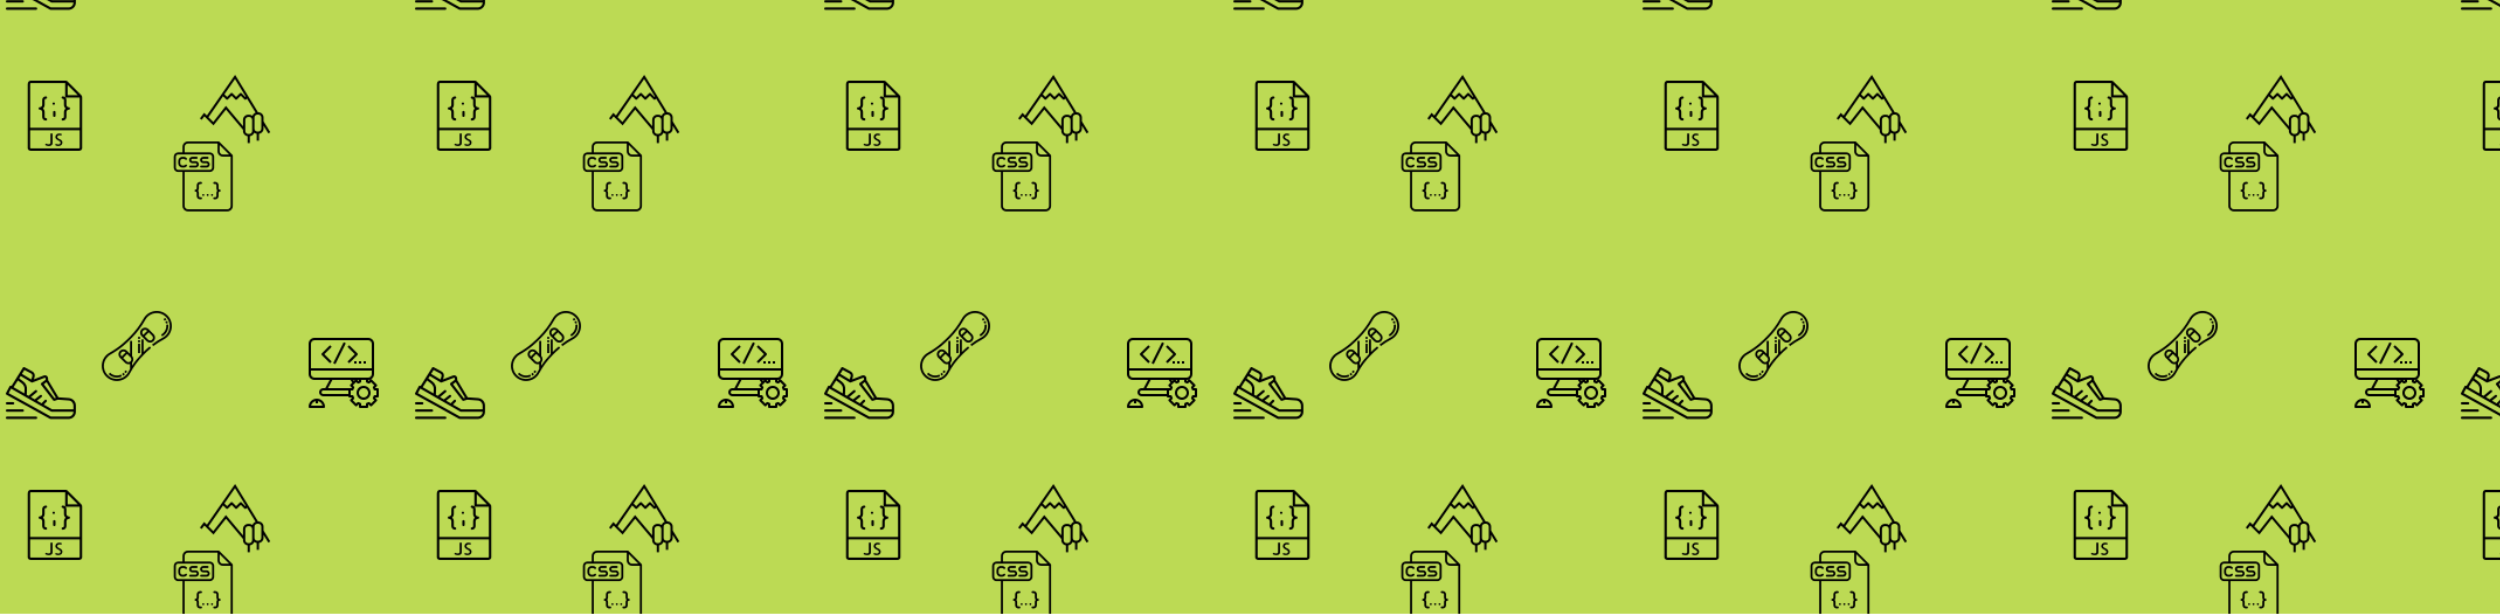 <svg xmlns="http://www.w3.org/2000/svg" xmlns:xlink="http://www.w3.org/1999/xlink" xmlns:fi="http://pattern.flaticon.com/" x="0" y="0" width="1222" height="300" viewBox="0 0 2138.5 525"><rect x="0px" y="0px" width="100%" height="100%" opacity="1" fill="#bcda54"/><defs><path d="m446.398 299.191c-.016-20.121-16.324-36.43-36.445-36.449h-2.336l-160.793-262.629-198.258 285.488-19.031-19.035-29.535 39.379 12.801 9.598 18.465-24.621 63.855 63.82 87.496-111.359 119.781 142.281v8.633c.059 18.355 13.781 33.793 32 36v48.445h16v-48.445c13.852-1.711 25.496-11.215 29.945-24.441 5.207 4.133 11.457 6.746 18.055 7.551v48.449h16v-48.449c18.289-2.082 32.074-17.594 32-36v-20.672l33.176 54.188 13.648-8.355-46.824-76.477zm-125.047-146.711-2.953 2.953-26.344-26.344c-3.121-3.125-8.188-3.125-11.312 0l-26.344 26.344-26.344-26.344c-3.121-3.125-8.188-3.125-11.312 0l-26.344 26.344-18.863-18.867 74.441-107.199zm-139.199 65.598-88.473 112.664-33.602-33.598 102.188-147.199 22.477 22.48c3.125 3.121 8.191 3.121 11.312 0l26.344-26.371 26.344 26.344c3.125 3.125 8.191 3.125 11.312 0l26.344-26.344 26.344 26.344c3.125 3.125 8.191 3.125 11.312 0l5.891-5.887 60.359 98.633c-10.312 3.82-18.344 12.102-21.848 22.527-6.375-5.145-14.312-7.965-22.504-8h-7.105c-20.105.023-36.402 16.305-36.449 36.406v44.746zm184.246 176.219c-.008 11.289-9.156 20.438-20.445 20.445h-7.105c-11.289-.008-20.438-9.156-20.449-20.445v-78.219c.016-11.285 9.16-20.434 20.449-20.445h7.105c11.285.012 20.434 9.16 20.445 20.445zm64-16.891c0 11.293-9.152 20.449-20.445 20.449h-7.105c-11.289-.012-20.434-9.16-20.449-20.449v-78.215c.012-11.289 9.16-20.438 20.449-20.449h7.105c11.289.012 20.438 9.16 20.445 20.449zm0 0" transform="matrix(0.122 0 0 0.122 171 64)" id="L1_0"/><g transform="matrix(0.117 0 0 0.117 87 266)" id="L1_1"><path d="m379.398 169.934-36.852-36.852c-14.027-14.027-36.73-14.027-50.758 0-14.027 14.027-14.031 36.73 0 50.758l36.852 36.852c13.992 13.996 36.762 13.996 50.758 0 13.996-13.992 13.996-36.762 0-50.758zm-77.004-26.242c8.164-8.168 21.379-8.168 29.547 0l1.395 1.395-29.543 29.547-1.398-1.398c-8.164-8.164-8.164-21.379 0-29.543zm66.398 66.395c-8.148 8.148-21.402 8.148-29.547 0l-24.848-24.848 29.543-29.547 24.852 24.852c8.145 8.145 8.145 21.398 0 29.543zm0 0"/><path d="m480.434 32.742c-51.547-52.016-138.168-40.457-174.227 23.316-28.027 49.578-60.703 93.18-97.117 129.594-29.297 29.297-70.012 73.406-152.543 120.07-62.898 35.559-75.945 122.074-23.32 174.227 52.793 52.316 140.781 38.707 175.242-27.145 24.895-47.578 58.293-92.473 99.258-133.441 14.203-14.199 28.332-28.836 52.52-48.613l-9.496-11.613c-18.172 14.859-31.18 27.172-44.859 40.852v-91.867h-15v106.957c-26.148 26.895-49.168 55.398-68.816 85.195v-22.289c12.82-13.75 12.855-35.125 0-48.91v-110.016h-15v94.984l-22.742-22.742c-6.781-6.781-15.793-10.512-25.379-10.512-9.59 0-18.602 3.73-25.379 10.512-13.996 13.992-13.996 36.762 0 50.758l36.852 36.852c9.836 9.84 24.102 12.82 36.648 8.691v36.781c-4.152 7.094-8.117 14.25-11.895 21.469-29.719 56.789-105.684 68.746-151.395 23.445-45.57-45.164-34.094-119.855 20.141-150.516 84.129-47.562 126.062-92.812 155.77-122.523 37.375-37.371 70.875-82.059 99.57-132.816 31.078-54.969 105.859-65.199 150.516-20.141 45.383 45.793 33.227 121.738-23.445 151.391-26.93 14.094-53.281 31-78.336 50.254l9.145 11.895c24.363-18.73 49.984-35.168 76.145-48.855 65.695-34.379 79.57-122.344 27.145-175.242zm-336.254 269.164c8.164-8.164 21.379-8.168 29.543 0l1.398 1.395-29.547 29.547-1.395-1.395c-8.148-8.148-8.148-21.402 0-29.547zm36.852 66.398-24.852-24.852 29.547-29.543 24.848 24.848c8.164 8.164 8.164 21.379 0 29.547-8.145 8.145-21.398 8.145-29.543 0zm0 0"/><path d="m280.891 308.062h-15v-69.012h15zm0-79.012h-15v-15h15zm0-25h-15v-15h15zm0 0"/><path d="m110.77 487c-22.703 0-44.066-8.852-60.188-24.922l10.59-10.621c13.289 13.246 30.895 20.543 49.574 20.543h.457c10.438-.066 20.504-2.375 29.898-6.875l6.477 13.527c-11.398 5.461-23.617 8.27-36.305 8.348zm46.367-13.703-8.164-12.586c3.785-2.453 7.344-5.289 10.586-8.422l10.43 10.781c-3.934 3.805-8.258 7.246-12.852 10.227zm20.219-18.336-11.723-9.355c2.809-3.52 5.297-7.336 7.395-11.348l13.289 6.957c-2.539 4.855-5.555 9.48-8.961 13.746zm0 0"/><path d="m441.699 185.832-6.957-13.289c23.121-12.098 37.582-35.797 37.742-61.848v-.438c0-3.223-.219-6.461-.66-9.633l14.859-2.059c.531 3.852.801 7.785.801 11.691v.551c-.195 31.594-17.738 60.348-45.785 75.023zm28.312-94.035c-1.191-4.34-2.816-8.582-4.832-12.617l13.418-6.707c2.453 4.906 4.43 10.074 5.879 15.355zm-9.379-20.414c-2.508-3.723-5.406-7.25-8.609-10.484l10.652-10.559c3.867 3.898 7.363 8.164 10.398 12.668zm0 0"/></g><g transform="matrix(0.117 0 0 0.117 5 314)" id="L1_2"><path d="m461.285 226.508-76.492-5.465-50.555-84.215-25.273-42.168v-11.68c.008-12.676-10.262-22.957-22.938-22.965-2.84-.004-5.656.523-8.301 1.547l-72.688 28.039 5.492-18.434c4.336-15.496-2.699-31.922-16.906-39.477l-57.035-30.641c-4.148-2.227-9.316-.805-11.742 3.23l-83.66 133.969-1.766-1.023c-4.227-2.43-9.621-.969-12.047 3.258-.055.09-.102.18-.152.273l-26.191 49.309c-2.258 4.258-.684 9.535 3.531 11.867l318.535 176.551c1.309.723 2.777 1.102 4.273 1.102h131.664c29.238-.027 52.938-23.723 52.965-52.965v-45.656c-.094-28.609-22.184-52.328-50.715-54.457zm-94.941-1.891-10.082 3.363-78.988-102.699 20.305-15.246zm-230.691-204.031 49.621 26.633c6.879 3.637 10.316 11.551 8.281 19.059l-7.293 24.578-50.672-30.387-17.547-10.531zm-52.266 84.25 4.52-7.062 29.043 21.602c14.781 11.098 22.328 29.375 19.684 47.672l-1.102 25.512-78.895-45.473zm375.648 257.098h-129.395l-308.965-171.258 17.84-33.543 292.52 168.312c1.344.773 2.863 1.18 4.414 1.176h158.895c0 19.5-15.809 35.312-35.309 35.312zm35.309-52.969h-156.539l-60.547-34.859 20.355-20.754c3.363-3.527 3.23-9.117-.301-12.48-3.457-3.297-8.91-3.242-12.305.121l-23.551 24.012-33.547-19.332 33.645-26.914c3.805-3.047 4.422-8.605 1.375-12.414-3.047-3.805-8.605-4.422-12.41-1.375l-39.047 31.242-28.742-16.527 43.609-36.344c3.75-3.121 4.258-8.688 1.141-12.438-3.121-3.75-8.691-4.258-12.441-1.141l-48.621 40.527-13.648-7.855 1.43-33.887c3.27-24.414-6.961-48.68-26.719-63.383l-30.078-22.363 11.363-17.84 78.141 46.883c1.051.605 2.215.98 3.418 1.105.211 0 .395.07.609.086.211.02.344.062.512.062 1.09.004 2.176-.195 3.195-.59l89.422-34.488c1.637-.625 3.469-.41 4.918.574 1.453.996 2.316 2.648 2.305 4.414v9.711l-31.781 23.832c-3.898 2.93-4.684 8.465-1.754 12.359.02.027.039.055.059.078l88.277 114.762c2.281 2.988 6.215 4.191 9.781 2.992l24.812-8.273 79.328 5.668c19.305 1.43 34.262 17.469 34.336 36.828zm0 0"/><path d="m52.965 256h-44.137c-4.875 0-8.828 3.953-8.828 8.828s3.953 8.828 8.828 8.828h44.137c4.875 0 8.828-3.953 8.828-8.828s-3.953-8.828-8.828-8.828zm0 0"/><path d="m0 317.793c0 4.875 3.953 8.828 8.828 8.828h114.758c4.875 0 8.828-3.953 8.828-8.828s-3.953-8.828-8.828-8.828h-114.758c-4.875 0-8.828 3.953-8.828 8.828zm0 0"/><path d="m220.691 361.934h-211.863c-4.875 0-8.828 3.949-8.828 8.824s3.953 8.828 8.828 8.828h211.863c4.875 0 8.824-3.953 8.824-8.828s-3.949-8.824-8.824-8.824zm0 0"/></g><g transform="matrix(0.125 0 0 0.125 264 289)" id="L1_3"><path d="M56,416c-30.872,0-56,25.128-56,56c0,4.424,3.576,8,8,8h96c4.424,0,8-3.576,8-8C112,441.128,86.872,416,56,416z     M16.808,464C19.992,448.36,32.36,436.072,48,432.88V448h16v-15.12c15.64,3.2,28.008,15.48,31.192,31.12H16.808z"/><path d="M472,344h-14.032c-0.44-1.112-0.896-2.216-1.392-3.328l9.928-9.928c3.128-3.128,3.128-8.184,0-11.312l-33.936-33.936    c-1.656-1.656-3.84-2.376-6.008-2.272C439.24,276.496,448,263.32,448,248V40c0-22.056-17.944-40-40-40H40C17.944,0,0,17.944,0,40    v208c0,22.056,17.944,40,40,40h104.4l-30.224,56H112h-12c-15.44,0-28,12.56-28,28s12.56,28,28,28h172c0,4.424,3.576,8,8,8h14.032    c0.44,1.112,0.896,2.216,1.392,3.328l-9.928,9.928c-3.128,3.128-3.128,8.184,0,11.312l33.936,33.936    c3.128,3.128,8.184,3.128,11.312,0l9.928-9.928c1.112,0.496,2.216,0.952,3.328,1.392V472c0,4.424,3.576,8,8,8h48    c4.424,0,8-3.576,8-8v-14.032c1.112-0.44,2.216-0.896,3.328-1.392l9.928,9.928c3.128,3.128,8.184,3.128,11.312,0l33.936-33.936    c3.128-3.128,3.128-8.184,0-11.312l-9.928-9.928c0.496-1.112,0.952-2.216,1.392-3.328H472c4.424,0,8-3.576,8-8v-48    C480,347.576,476.424,344,472,344z M16,40c0-13.232,10.768-24,24-24h368c13.232,0,24,10.768,24,24v168H16V40z M40,272    c-13.232,0-24-10.768-24-24v-24h416v24c0,13.232-10.768,24-24,24h-8h-48h-61.808H157.808H40z M421.152,285.6l-9.824,9.824    c-1.112-0.496-2.216-0.952-3.328-1.392V288C412.632,288,417.008,287.056,421.152,285.6z M344,288v6.032    c-1.112,0.44-2.216,0.896-3.328,1.392L333.248,288H344z M316.92,288l-6.896,6.896L305.328,288H316.92z M272,384H100    c-6.616,0-12-5.384-12-12c0-6.616,5.384-12,12-12h12h6.944H272V384z M132.356,343.992L162.576,288h123.392l12.544,18.408    l-13.016,13.016c-3.128,3.128-3.128,8.184,0,11.312l9.928,9.928c-0.496,1.112-0.952,2.216-1.392,3.328H280H132.356z M464,392    h-11.672c-3.496,0-6.576,2.264-7.632,5.592c-1.216,3.864-2.856,7.8-4.88,11.672c-1.616,3.104-1.032,6.888,1.44,9.36l8.288,8.288    l-22.624,22.624l-8.288-8.288c-2.48-2.472-6.256-3.048-9.36-1.44c-3.872,2.024-7.808,3.664-11.672,4.88    c-3.336,1.064-5.6,4.144-5.6,7.64V464h-32v-11.672c0-3.496-2.264-6.576-5.592-7.632c-3.864-1.216-7.8-2.856-11.672-4.88    c-3.104-1.608-6.888-1.032-9.36,1.44l-8.288,8.288l-22.624-22.624l8.288-8.288c2.472-2.472,3.056-6.256,1.44-9.36    c-2.024-3.872-3.664-7.808-4.88-11.672c-1.064-3.336-4.144-5.6-7.64-5.6H288v-32h11.672c3.496,0,6.576-2.264,7.632-5.592    c1.216-3.864,2.856-7.8,4.88-11.672c1.616-3.104,1.032-6.888-1.44-9.36l-8.288-8.288l22.624-22.624l8.288,8.288    c2.472,2.48,6.256,3.056,9.36,1.44c3.872-2.024,7.808-3.664,11.672-4.88c3.336-1.064,5.6-4.144,5.6-7.64V288h32v11.672    c0,3.496,2.264,6.576,5.592,7.632c3.864,1.216,7.8,2.856,11.672,4.88c3.104,1.616,6.88,1.04,9.36-1.44l8.288-8.288l22.624,22.624    l-8.288,8.288c-2.472,2.472-3.056,6.256-1.44,9.36c2.024,3.872,3.664,7.808,4.88,11.672c1.064,3.336,4.144,5.6,7.64,5.6H464V392z"/><path d="M376,328c-26.472,0-48,21.528-48,48s21.528,48,48,48s48-21.528,48-48S402.472,328,376,328z M376,408    c-17.648,0-32-14.352-32-32s14.352-32,32-32s32,14.352,32,32S393.648,408,376,408z"/><path d="M157.656,61.656l-11.312-11.312l-56,56c-3.128,3.128-3.128,8.184,0,11.312l56,56l11.312-11.312L107.312,112    L157.656,61.656z"/><path d="M333.656,106.344l-56-56l-11.312,11.312L316.688,112l-50.344,50.344l11.312,11.312l56-56    C336.784,114.528,336.784,109.472,333.656,106.344z"/><rect x="131px" y="96px" width="160px" height="16px" transform="matrix(0.447 -0.894 0.894 0.447 24.146 247.107)"/><rect x="312px" y="160px" width="16px" height="16px"/><rect x="344px" y="160px" width="16px" height="16px"/><rect x="376px" y="160px" width="16px" height="16px"/></g><g transform="matrix(1.034 0 0 1.034 17 69)" id="L1_4"><path d="M50.949,12.187l-1.361-1.361l-9.504-9.505c-0.001-0.001-0.001-0.001-0.001-0.001l-0.771-0.771   C38.957,0.195,38.486,0,37.985,0H8.963C7.776,0,6.5,0.916,6.5,2.926V39v16.537V56c0,0.837,0.841,1.652,1.836,1.909   c0.051,0.014,0.1,0.033,0.152,0.043C8.644,57.983,8.803,58,8.963,58h40.074c0.16,0,0.319-0.017,0.475-0.048   c0.052-0.01,0.101-0.029,0.152-0.043C50.659,57.652,51.5,56.837,51.5,56v-0.463V39V13.978C51.5,13.211,51.407,12.644,50.949,12.187   z M39.5,3.565L47.935,12H39.5V3.565z M8.963,56c-0.071,0-0.135-0.025-0.198-0.049C8.61,55.877,8.5,55.721,8.5,55.537V41h41v14.537   c0,0.184-0.11,0.34-0.265,0.414C49.172,55.975,49.108,56,49.037,56H8.963z M8.5,39V2.926C8.5,2.709,8.533,2,8.963,2h28.595   C37.525,2.126,37.5,2.256,37.5,2.391V13.78c-0.532-0.48-1.229-0.78-2-0.78c-0.553,0-1,0.448-1,1s0.447,1,1,1c0.552,0,1,0.449,1,1v4   c0,1.2,0.542,2.266,1.382,3c-0.84,0.734-1.382,1.8-1.382,3v4c0,0.551-0.448,1-1,1c-0.553,0-1,0.448-1,1s0.447,1,1,1   c1.654,0,3-1.346,3-3v-4c0-1.103,0.897-2,2-2c0.553,0,1-0.448,1-1s-0.447-1-1-1c-1.103,0-2-0.897-2-2v-4   c0-0.771-0.301-1.468-0.78-2h11.389c0.135,0,0.265-0.025,0.391-0.058c0,0.015,0.001,0.021,0.001,0.036V39H8.5z"/><path d="M25.354,51.43c-0.019,0.446-0.171,0.764-0.458,0.95s-0.673,0.28-1.155,0.28c-0.191,0-0.396-0.022-0.615-0.068   s-0.429-0.098-0.629-0.157c-0.201-0.06-0.385-0.123-0.554-0.191s-0.299-0.135-0.39-0.198l-0.697,1.107   c0.182,0.137,0.405,0.26,0.67,0.369c0.264,0.109,0.54,0.207,0.827,0.294s0.565,0.15,0.834,0.191s0.503,0.062,0.704,0.062   c0.4,0,0.791-0.039,1.169-0.116s0.713-0.214,1.005-0.41c0.291-0.196,0.523-0.456,0.697-0.779c0.173-0.323,0.26-0.723,0.26-1.196   v-7.848h-1.668V51.43z"/><path d="M34.083,49.064c-0.314-0.228-0.654-0.422-1.019-0.581c-0.365-0.159-0.702-0.323-1.012-0.492   c-0.311-0.169-0.57-0.364-0.779-0.588c-0.21-0.224-0.314-0.518-0.314-0.882c0-0.146,0.036-0.299,0.109-0.458   c0.072-0.159,0.173-0.303,0.301-0.431c0.127-0.128,0.273-0.234,0.438-0.321s0.337-0.139,0.52-0.157   c0.328-0.027,0.597-0.032,0.807-0.014c0.209,0.019,0.378,0.05,0.506,0.096c0.127,0.046,0.226,0.091,0.294,0.137   s0.13,0.082,0.185,0.109c0.009-0.009,0.036-0.055,0.082-0.137c0.045-0.082,0.1-0.185,0.164-0.308   c0.063-0.123,0.132-0.255,0.205-0.396c0.072-0.142,0.137-0.271,0.191-0.39c-0.265-0.173-0.611-0.299-1.039-0.376   c-0.429-0.077-0.853-0.116-1.271-0.116c-0.41,0-0.8,0.063-1.169,0.191s-0.692,0.313-0.971,0.554s-0.499,0.535-0.663,0.882   S29.4,46.13,29.4,46.576c0,0.492,0.104,0.902,0.314,1.23c0.209,0.328,0.474,0.613,0.793,0.854c0.318,0.241,0.66,0.451,1.025,0.629   c0.364,0.178,0.704,0.355,1.019,0.533s0.576,0.376,0.786,0.595c0.209,0.219,0.314,0.483,0.314,0.793   c0,0.511-0.148,0.896-0.444,1.155s-0.723,0.39-1.278,0.39c-0.183,0-0.379-0.019-0.588-0.055c-0.21-0.036-0.42-0.084-0.629-0.144   c-0.21-0.06-0.412-0.123-0.608-0.191s-0.358-0.139-0.485-0.212l-0.287,1.176c0.154,0.137,0.34,0.253,0.554,0.349   s0.439,0.171,0.677,0.226c0.236,0.055,0.472,0.094,0.704,0.116s0.458,0.034,0.677,0.034c0.51,0,0.966-0.077,1.367-0.232   c0.4-0.155,0.738-0.362,1.012-0.622s0.485-0.561,0.636-0.902s0.226-0.695,0.226-1.06c0-0.538-0.105-0.978-0.314-1.319   C34.659,49.577,34.397,49.292,34.083,49.064z"/><path d="M20.5,20v-4c0-0.551,0.448-1,1-1c0.553,0,1-0.448,1-1s-0.447-1-1-1c-1.654,0-3,1.346-3,3v4c0,1.103-0.897,2-2,2   c-0.553,0-1,0.448-1,1s0.447,1,1,1c1.103,0,2,0.897,2,2v4c0,1.654,1.346,3,3,3c0.553,0,1-0.448,1-1s-0.447-1-1-1   c-0.552,0-1-0.449-1-1v-4c0-1.2-0.542-2.266-1.382-3C19.958,22.266,20.5,21.2,20.5,20z"/><circle cx="28" cy="19" r="1"/><path d="M28.5,25c-0.553,0-1,0.448-1,1v3c0,0.552,0.447,1,1,1s1-0.448,1-1v-3C29.5,25.448,29.053,25,28.5,25z"/></g><g transform="matrix(0.117 0 0 0.117 144 121)" id="L1_5"><path d="M470.962,102.751c-0.018-0.182-0.049-0.359-0.08-0.537c-0.011-0.063-0.017-0.128-0.029-0.191   c-0.042-0.21-0.096-0.416-0.155-0.619c-0.009-0.03-0.014-0.061-0.023-0.091c-0.063-0.207-0.138-0.409-0.218-0.608   c-0.011-0.027-0.019-0.055-0.03-0.081c-0.078-0.189-0.168-0.372-0.261-0.552c-0.019-0.037-0.034-0.075-0.054-0.112   c-0.089-0.167-0.189-0.327-0.291-0.486c-0.03-0.048-0.057-0.098-0.088-0.145c-0.101-0.151-0.213-0.295-0.324-0.438   c-0.039-0.05-0.073-0.102-0.113-0.151c-0.156-0.189-0.32-0.372-0.493-0.545L372.805,2.198c-0.173-0.173-0.355-0.338-0.545-0.493   c-0.049-0.04-0.102-0.074-0.151-0.113c-0.143-0.112-0.287-0.223-0.438-0.324c-0.047-0.032-0.097-0.058-0.145-0.088   c-0.159-0.101-0.319-0.201-0.486-0.291c-0.036-0.02-0.075-0.035-0.112-0.054c-0.181-0.093-0.364-0.183-0.552-0.261   c-0.027-0.011-0.055-0.019-0.081-0.03c-0.199-0.08-0.401-0.155-0.608-0.218c-0.03-0.009-0.061-0.015-0.091-0.023   c-0.203-0.059-0.409-0.114-0.619-0.156c-0.063-0.013-0.128-0.018-0.191-0.029c-0.178-0.031-0.355-0.062-0.537-0.08   C368.001,0.013,367.751,0,367.5,0h-224C121.72,0,104,17.72,104,39.5V80H71.5C54.131,80,40,94.131,40,111.5v80   c0,17.369,14.131,31.5,31.5,31.5H104v248.5c0,21.78,17.72,39.5,39.5,39.5h288c21.78,0,39.5-17.72,39.5-39.5v-368   C471,103.249,470.987,102.999,470.962,102.751z M375,25.606L445.394,96H399.5C385.991,96,375,85.009,375,71.5V25.606z M55,191.5   v-80c0-9.098,7.402-16.5,16.5-16.5h232c9.098,0,16.5,7.402,16.5,16.5v80c0,9.098-7.402,16.5-16.5,16.5H111.519   c-0.006,0-0.013-0.001-0.019-0.001S111.487,208,111.481,208H71.5C62.402,208,55,200.598,55,191.5z M431.5,496h-288   c-13.509,0-24.5-10.991-24.5-24.5V223h184.5c17.369,0,31.5-14.131,31.5-31.5v-80c0-17.369-14.131-31.5-31.5-31.5H119V39.5   c0-13.509,10.991-24.5,24.5-24.5H360v56.5c0,21.78,17.72,39.5,39.5,39.5H456v360.5C456,485.009,445.009,496,431.5,496z"/><path d="M223,319.5c0-4.687,3.813-8.5,8.5-8.5h8c4.142,0,7.5-3.358,7.5-7.5s-3.358-7.5-7.5-7.5h-8c-12.958,0-23.5,10.542-23.5,23.5   v24c0,4.687-3.813,8.5-8.5,8.5c-4.142,0-7.5,3.358-7.5,7.5s3.358,7.5,7.5,7.5c4.687,0,8.5,3.813,8.5,8.5v24   c0,12.958,10.542,23.5,23.5,23.5h8c4.142,0,7.5-3.358,7.5-7.5s-3.358-7.5-7.5-7.5h-8c-4.687,0-8.5-3.813-8.5-8.5v-24   c0-6.175-2.394-11.802-6.303-16c3.909-4.198,6.303-9.825,6.303-16V319.5z"/><path d="M375.5,352c-4.687,0-8.5-3.813-8.5-8.5v-24c0-12.958-10.542-23.5-23.5-23.5h-8c-4.142,0-7.5,3.358-7.5,7.5   s3.358,7.5,7.5,7.5h8c4.687,0,8.5,3.813,8.5,8.5v24c0,6.175,2.394,11.802,6.303,16c-3.909,4.198-6.303,9.825-6.303,16v24   c0,4.687-3.813,8.5-8.5,8.5h-8c-4.142,0-7.5,3.358-7.5,7.5s3.358,7.5,7.5,7.5h8c12.958,0,23.5-10.542,23.5-23.5v-24   c0-4.687,3.813-8.5,8.5-8.5c4.142,0,7.5-3.358,7.5-7.5S379.642,352,375.5,352z"/><path d="M255.503,384c-1.98,0-3.91,0.8-5.31,2.2c-1.39,1.39-2.19,3.33-2.19,5.3c0,1.98,0.8,3.91,2.19,5.3   c1.4,1.4,3.33,2.2,5.31,2.2c1.97,0,3.9-0.8,5.3-2.2c1.4-1.39,2.2-3.32,2.2-5.3c0-1.97-0.8-3.91-2.2-5.3   C259.403,384.8,257.473,384,255.503,384z"/><path d="M287.503,384c-1.98,0-3.91,0.8-5.31,2.2c-1.39,1.39-2.19,3.33-2.19,5.3c0,1.97,0.8,3.91,2.19,5.3   c1.4,1.4,3.33,2.2,5.31,2.2c1.97,0,3.9-0.8,5.3-2.2c1.4-1.39,2.2-3.32,2.2-5.3s-0.8-3.91-2.2-5.3   C291.403,384.8,289.473,384,287.503,384z"/><path d="M319.503,384c-1.98,0-3.91,0.8-5.31,2.2c-1.39,1.39-2.19,3.33-2.19,5.3c0,1.98,0.8,3.91,2.19,5.3   c1.4,1.4,3.33,2.2,5.31,2.2c1.97,0,3.9-0.8,5.3-2.2c1.4-1.39,2.2-3.32,2.2-5.3c0-1.97-0.8-3.91-2.2-5.3   C323.403,384.8,321.473,384,319.503,384z"/><path d="M199.5,176h-40c-4.142,0-7.5,3.358-7.5,7.5s3.358,7.5,7.5,7.5h40c12.958,0,23.5-10.542,23.5-23.5S212.458,144,199.5,144   h-24c-4.687,0-8.5-3.813-8.5-8.5s3.813-8.5,8.5-8.5h32c4.142,0,7.5-3.358,7.5-7.5s-3.358-7.5-7.5-7.5h-32   c-12.958,0-23.5,10.542-23.5,23.5s10.542,23.5,23.5,23.5h24c4.687,0,8.5,3.813,8.5,8.5S204.187,176,199.5,176z"/><path d="M279.5,176h-40c-4.142,0-7.5,3.358-7.5,7.5s3.358,7.5,7.5,7.5h40c12.958,0,23.5-10.542,23.5-23.5S292.458,144,279.5,144   h-24c-4.687,0-8.5-3.813-8.5-8.5s3.813-8.5,8.5-8.5h32c4.142,0,7.5-3.358,7.5-7.5s-3.358-7.5-7.5-7.5h-32   c-12.958,0-23.5,10.542-23.5,23.5s10.542,23.5,23.5,23.5h24c4.687,0,8.5,3.813,8.5,8.5S284.187,176,279.5,176z"/><path d="M111.5,191c8.835,0,17.344-3.82,23.344-10.48c2.772-3.078,2.525-7.82-0.552-10.592c-3.078-2.771-7.819-2.525-10.592,0.552   c-3.207,3.56-7.539,5.52-12.199,5.52h-8c-9.098,0-16.5-7.402-16.5-16.5v-16c0-9.098,7.402-16.5,16.5-16.5h8   c4.66,0,8.993,1.96,12.199,5.52c2.772,3.078,7.514,3.325,10.592,0.552c3.078-2.772,3.325-7.515,0.552-10.592   c-6-6.66-14.508-10.48-23.344-10.48h-8C86.131,112,72,126.131,72,143.5v16c0,17.369,14.131,31.5,31.5,31.5H111.5z"/></g></defs><g fi:class="KUsePattern"><pattern id="pattern_L1_0" width="350" height="350" patternUnits="userSpaceOnUse"><use xlink:href="#L1_0" x="-350" y="-350"/><use xlink:href="#L1_0" x="0" y="-350"/><use xlink:href="#L1_0" x="350" y="-350"/><use xlink:href="#L1_0" x="-350" y="0"/><use xlink:href="#L1_0" x="0" y="0"/><use xlink:href="#L1_0" x="350" y="0"/><use xlink:href="#L1_0" x="-350" y="350"/><use xlink:href="#L1_0" x="0" y="350"/><use xlink:href="#L1_0" x="350" y="350"/></pattern><rect x="0" y="0" width="100%" height="100%" fill="url(#pattern_L1_0)"/></g><g fi:class="KUsePattern"><pattern id="pattern_L1_1" width="350" height="350" patternUnits="userSpaceOnUse"><use xlink:href="#L1_1" x="-350" y="-350"/><use xlink:href="#L1_1" x="0" y="-350"/><use xlink:href="#L1_1" x="350" y="-350"/><use xlink:href="#L1_1" x="-350" y="0"/><use xlink:href="#L1_1" x="0" y="0"/><use xlink:href="#L1_1" x="350" y="0"/><use xlink:href="#L1_1" x="-350" y="350"/><use xlink:href="#L1_1" x="0" y="350"/><use xlink:href="#L1_1" x="350" y="350"/></pattern><rect x="0" y="0" width="100%" height="100%" fill="url(#pattern_L1_1)"/></g><g fi:class="KUsePattern"><pattern id="pattern_L1_2" width="350" height="350" patternUnits="userSpaceOnUse"><use xlink:href="#L1_2" x="-350" y="-350"/><use xlink:href="#L1_2" x="0" y="-350"/><use xlink:href="#L1_2" x="350" y="-350"/><use xlink:href="#L1_2" x="-350" y="0"/><use xlink:href="#L1_2" x="0" y="0"/><use xlink:href="#L1_2" x="350" y="0"/><use xlink:href="#L1_2" x="-350" y="350"/><use xlink:href="#L1_2" x="0" y="350"/><use xlink:href="#L1_2" x="350" y="350"/></pattern><rect x="0" y="0" width="100%" height="100%" fill="url(#pattern_L1_2)"/></g><g fi:class="KUsePattern"><pattern id="pattern_L1_3" width="350" height="350" patternUnits="userSpaceOnUse"><use xlink:href="#L1_3" x="-350" y="-350"/><use xlink:href="#L1_3" x="0" y="-350"/><use xlink:href="#L1_3" x="350" y="-350"/><use xlink:href="#L1_3" x="-350" y="0"/><use xlink:href="#L1_3" x="0" y="0"/><use xlink:href="#L1_3" x="350" y="0"/><use xlink:href="#L1_3" x="-350" y="350"/><use xlink:href="#L1_3" x="0" y="350"/><use xlink:href="#L1_3" x="350" y="350"/></pattern><rect x="0" y="0" width="100%" height="100%" fill="url(#pattern_L1_3)"/></g><g fi:class="KUsePattern"><pattern id="pattern_L1_4" width="350" height="350" patternUnits="userSpaceOnUse"><use xlink:href="#L1_4" x="-350" y="-350"/><use xlink:href="#L1_4" x="0" y="-350"/><use xlink:href="#L1_4" x="350" y="-350"/><use xlink:href="#L1_4" x="-350" y="0"/><use xlink:href="#L1_4" x="0" y="0"/><use xlink:href="#L1_4" x="350" y="0"/><use xlink:href="#L1_4" x="-350" y="350"/><use xlink:href="#L1_4" x="0" y="350"/><use xlink:href="#L1_4" x="350" y="350"/></pattern><rect x="0" y="0" width="100%" height="100%" fill="url(#pattern_L1_4)"/></g><g fi:class="KUsePattern"><pattern id="pattern_L1_5" width="350" height="350" patternUnits="userSpaceOnUse"><use xlink:href="#L1_5" x="-350" y="-350"/><use xlink:href="#L1_5" x="0" y="-350"/><use xlink:href="#L1_5" x="350" y="-350"/><use xlink:href="#L1_5" x="-350" y="0"/><use xlink:href="#L1_5" x="0" y="0"/><use xlink:href="#L1_5" x="350" y="0"/><use xlink:href="#L1_5" x="-350" y="350"/><use xlink:href="#L1_5" x="0" y="350"/><use xlink:href="#L1_5" x="350" y="350"/></pattern><rect x="0" y="0" width="100%" height="100%" fill="url(#pattern_L1_5)"/></g></svg>